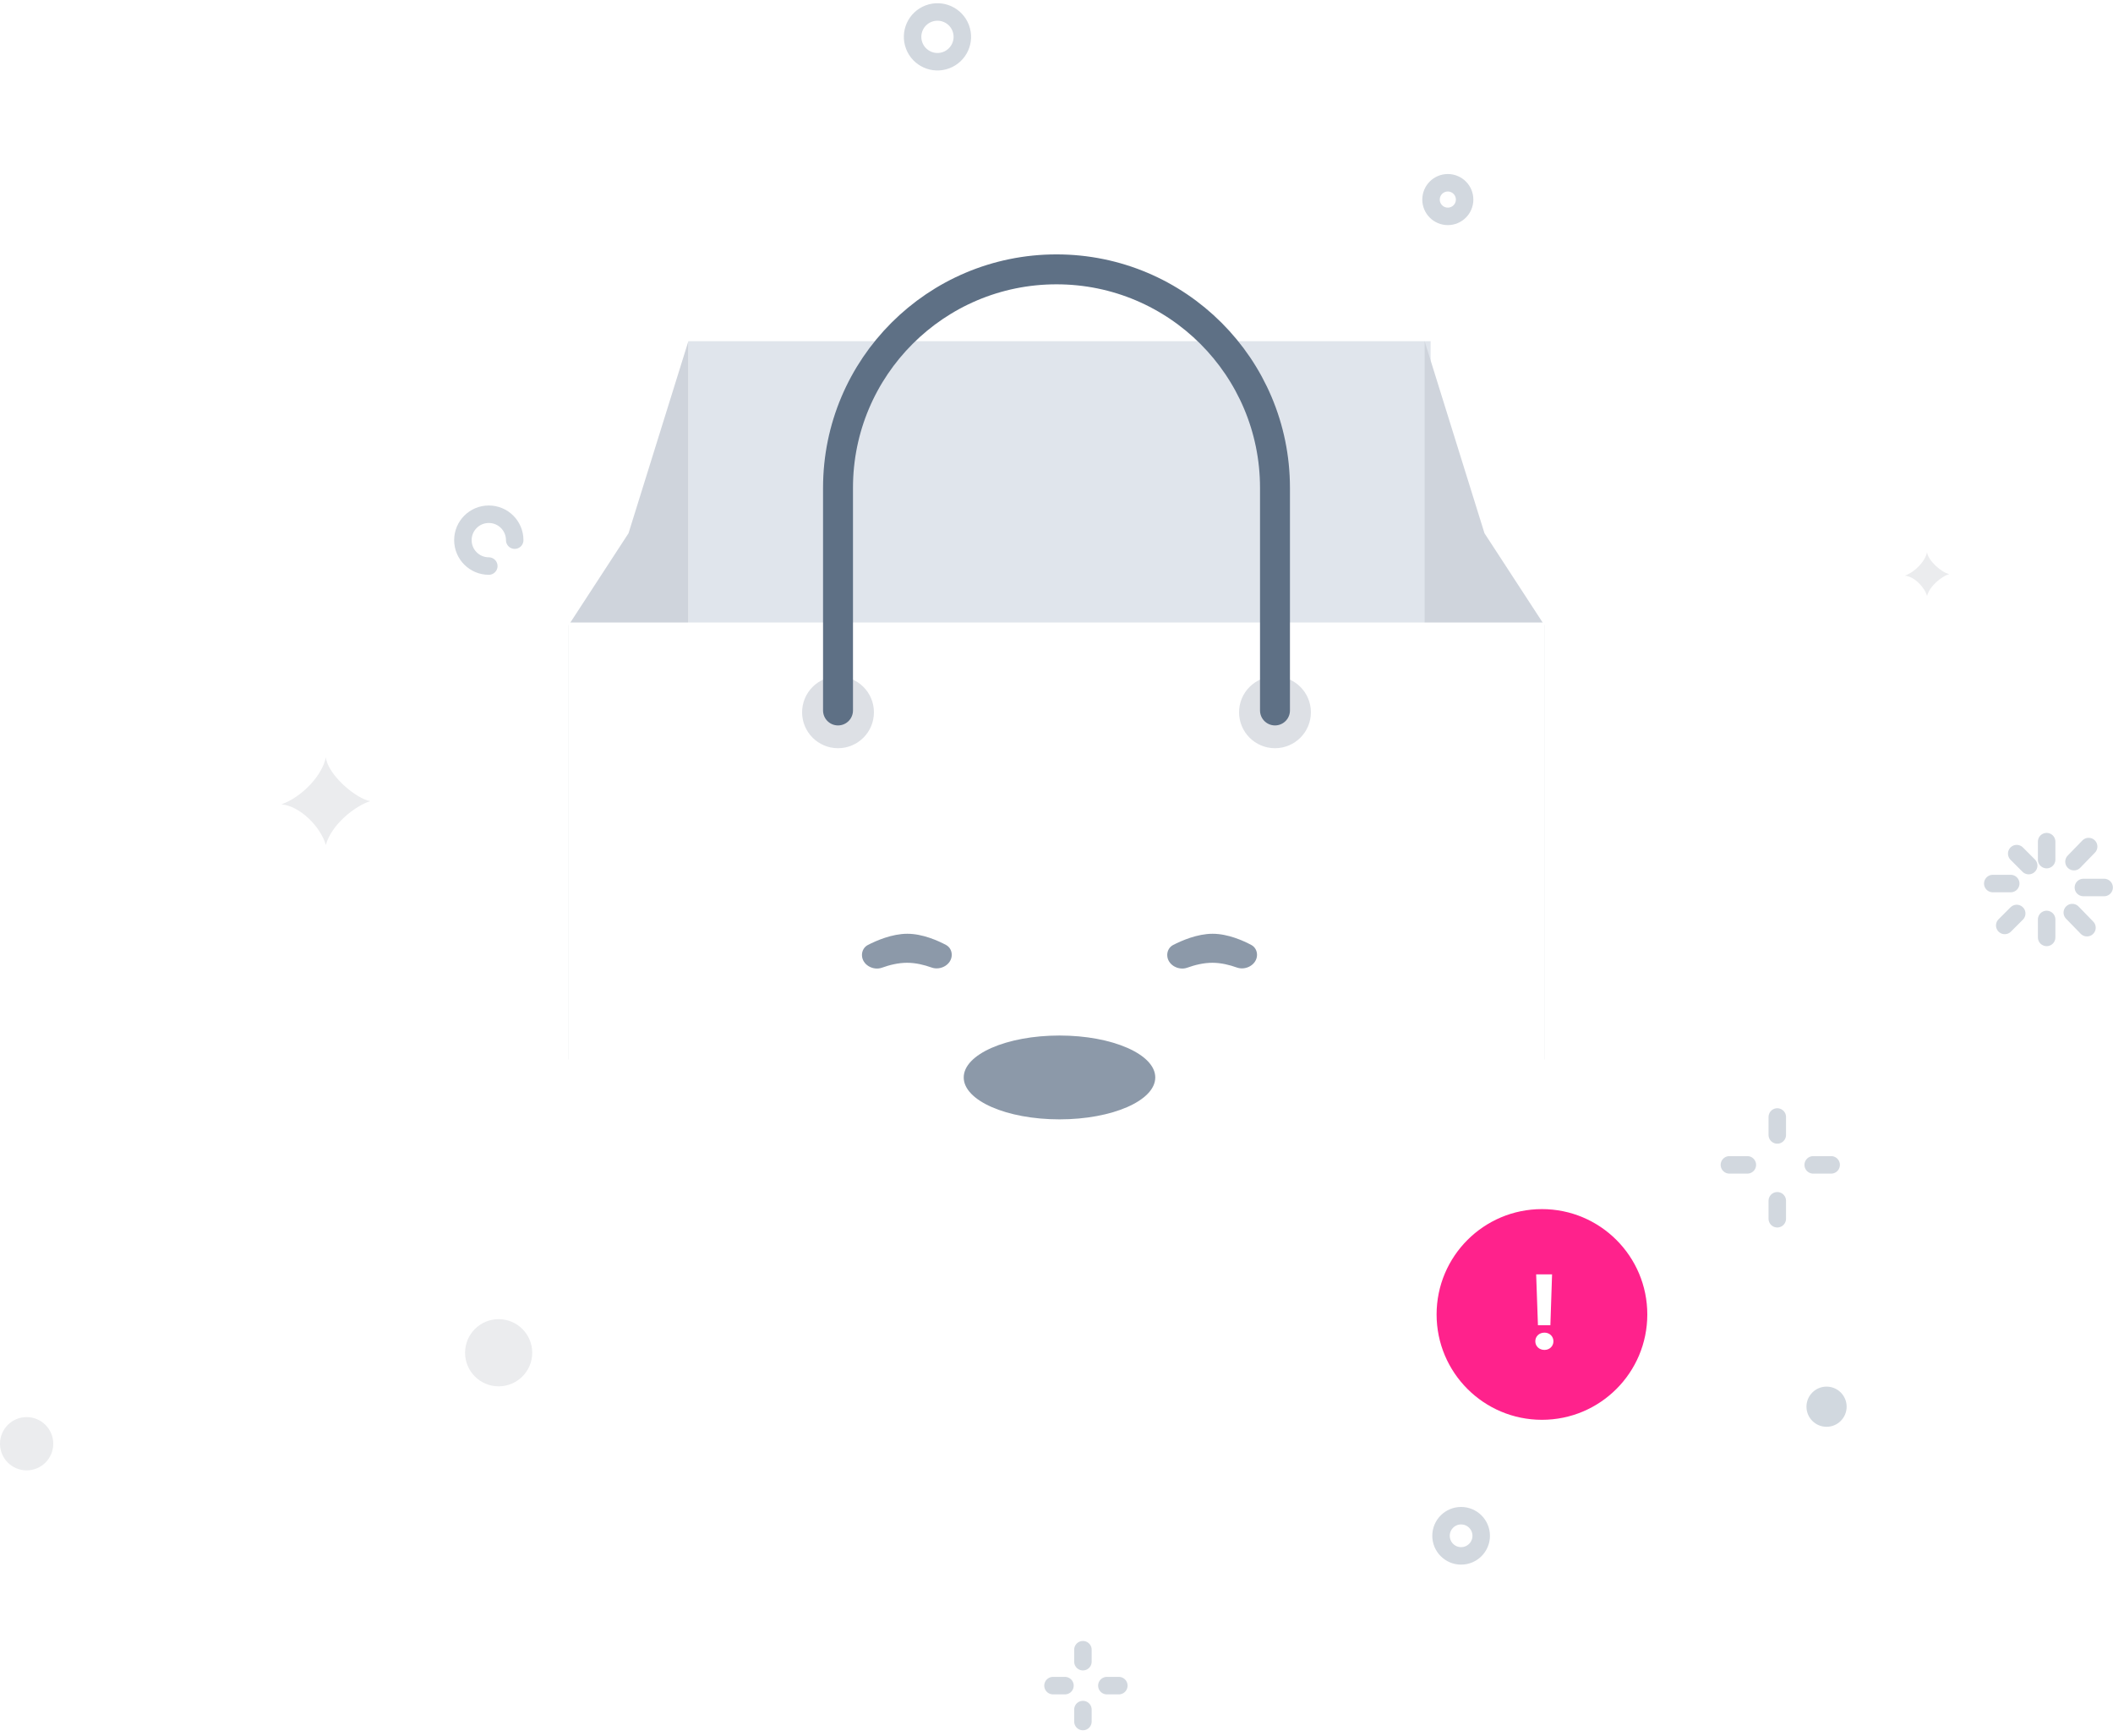 <svg width="353" height="290" viewBox="0 0 353 290" fill="none" xmlns="http://www.w3.org/2000/svg">
<path d="M341.914 156.609L341.914 153.609" stroke="#D2D8DF" stroke-width="2.921" stroke-linecap="round"/>
<path d="M348.652 154.984L346.2 152.461" stroke="#D2D8DF" stroke-width="2.921" stroke-linecap="round"/>
<path d="M351.519 148.268L348.053 148.268" stroke="#D2D8DF" stroke-width="2.921" stroke-linecap="round"/>
<path d="M348.933 141.43L346.482 143.953" stroke="#D2D8DF" stroke-width="2.921" stroke-linecap="round"/>
<path d="M341.914 140.609L341.914 143.609" stroke="#D2D8DF" stroke-width="2.921" stroke-linecap="round"/>
<path d="M336.914 142.609L338.914 144.609" stroke="#D2D8DF" stroke-width="2.921" stroke-linecap="round"/>
<path d="M332.914 147.609L335.914 147.609" stroke="#D2D8DF" stroke-width="2.921" stroke-linecap="round"/>
<path d="M334.914 154.609L336.914 152.609" stroke="#D2D8DF" stroke-width="2.921" stroke-linecap="round"/>
<path d="M180.914 287.609L180.914 285.609" stroke="#D2D8DF" stroke-width="2.921" stroke-linecap="round"/>
<path d="M186.914 281.609L184.914 281.609" stroke="#D2D8DF" stroke-width="2.921" stroke-linecap="round"/>
<path d="M180.914 275.609L180.914 277.609" stroke="#D2D8DF" stroke-width="2.921" stroke-linecap="round"/>
<path d="M175.914 281.609L177.914 281.609" stroke="#D2D8DF" stroke-width="2.921" stroke-linecap="round"/>
<path d="M296.914 203.609L296.914 200.609" stroke="#D2D8DF" stroke-width="2.921" stroke-linecap="round"/>
<path d="M305.914 194.609L302.914 194.609" stroke="#D2D8DF" stroke-width="2.921" stroke-linecap="round"/>
<path d="M296.914 186.609L296.914 189.609" stroke="#D2D8DF" stroke-width="2.921" stroke-linecap="round"/>
<path d="M288.914 194.609L291.914 194.609" stroke="#D2D8DF" stroke-width="2.921" stroke-linecap="round"/>
<path d="M81.66 94.568C79.27 94.568 77.332 92.63 77.332 90.239C77.332 87.848 79.27 85.91 81.66 85.91C84.05 85.91 85.988 87.848 85.988 90.239" stroke="#D2D8DF" stroke-width="2.921" stroke-linecap="round"/>
<path fill-rule="evenodd" clip-rule="evenodd" d="M61.853 133.844C59.283 134.646 55.344 137.788 54.432 141.17C53.605 138.181 50.139 134.646 47.011 134.378C50.532 133.132 53.898 129.428 54.432 126.519C54.796 129.484 59.451 133.412 61.853 133.844Z" fill="#EBECEE"/>
<path fill-rule="evenodd" clip-rule="evenodd" d="M325.642 95.904C324.357 96.305 322.388 97.876 321.932 99.566C321.519 98.073 319.786 96.305 318.222 96.171C319.982 95.548 321.665 93.696 321.932 92.241C322.114 93.724 324.442 95.688 325.642 95.904Z" fill="#EBECEE"/>
<path fill-rule="evenodd" clip-rule="evenodd" d="M301.79 235.01C301.79 233.156 303.292 231.654 305.146 231.654C307 231.654 308.501 233.156 308.501 235.01C308.501 236.864 307 238.367 305.146 238.367C303.292 238.367 301.79 236.864 301.79 235.01Z" fill="#D1D8DF"/>
<path fill-rule="evenodd" clip-rule="evenodd" d="M77.695 225.997C77.695 222.898 80.207 220.386 83.304 220.386C86.402 220.386 88.914 222.898 88.914 225.997C88.914 229.096 86.402 231.607 83.304 231.607C80.207 231.607 77.695 229.096 77.695 225.997Z" fill="#EBECEE"/>
<path fill-rule="evenodd" clip-rule="evenodd" d="M1.75552e-05 241.198C1.77701e-05 238.74 1.992 236.747 4.449 236.747C6.906 236.747 8.898 238.74 8.898 241.198C8.898 243.656 6.906 245.648 4.449 245.648C1.992 245.648 1.73403e-05 243.656 1.75552e-05 241.198Z" fill="#EBECEE"/>
<path fill-rule="evenodd" clip-rule="evenodd" d="M239.07 33.341C239.07 31.791 240.326 30.535 241.875 30.535C243.424 30.535 244.679 31.791 244.679 33.341C244.679 34.891 243.424 36.147 241.875 36.147C240.326 36.147 239.07 34.891 239.07 33.341Z" stroke="#D2D8DF" stroke-width="2.921" stroke-linecap="round"/>
<path fill-rule="evenodd" clip-rule="evenodd" d="M240.739 256.577C240.739 254.722 242.241 253.22 244.095 253.22C245.948 253.22 247.451 254.722 247.451 256.577C247.451 258.431 245.948 259.934 244.095 259.934C242.241 259.934 240.739 258.431 240.739 256.577Z" stroke="#D2D8DF" stroke-width="2.921" stroke-linecap="round"/>
<path fill-rule="evenodd" clip-rule="evenodd" d="M155.136 2.272C157.28 1.456 159.68 2.534 160.496 4.678C161.312 6.823 160.236 9.225 158.09 10.04C155.947 10.856 153.547 9.779 152.731 7.634C151.914 5.489 152.992 3.088 155.136 2.272Z" stroke="#D2D8DF" stroke-width="2.921" stroke-linecap="round"/>
<g filter="url(#filter0_f_1280_20851)">
<rect x="114" y="221" width="124" height="12" fill="#1B3554"/>
</g>
<rect x="115" y="57" width="124" height="79" fill="#E0E5EC"/>
<path fill-rule="evenodd" clip-rule="evenodd" d="M115 57V177H95.001V104.437L105.002 89.086L115 57Z" fill="#CFD4DC"/>
<path fill-rule="evenodd" clip-rule="evenodd" d="M238 57V177H258V104.437L247.999 89.086L238 57Z" fill="#CFD4DC"/>
<path d="M95.001 104H258V240C258 242.761 255.762 245 253 245H100C97.239 245 95.001 242.761 95.001 240V104Z" fill="white"/>
<path opacity="0.5" fill-rule="evenodd" clip-rule="evenodd" d="M144 159.548C144 158.848 144.36 158.197 144.982 157.876C146.365 157.161 149.009 156 151.578 156C154.147 156 156.715 157.16 158.053 157.875C158.656 158.197 159 158.835 159 159.519C159 161.129 157.146 162.185 155.631 161.639C154.414 161.201 152.983 160.846 151.54 160.846C150.069 160.846 148.598 161.215 147.351 161.665C145.839 162.211 144 161.155 144 159.548Z" fill="#1B3554"/>
<path opacity="0.5" fill-rule="evenodd" clip-rule="evenodd" d="M195 159.548C195 158.848 195.36 158.197 195.982 157.876C197.365 157.161 200.009 156 202.578 156C205.147 156 207.715 157.16 209.053 157.875C209.656 158.197 210 158.835 210 159.519C210 161.129 208.146 162.185 206.631 161.639C205.414 161.201 203.983 160.846 202.54 160.846C201.069 160.846 199.598 161.215 198.351 161.665C196.839 162.211 195 161.155 195 159.548Z" fill="#1B3554"/>
<ellipse opacity="0.5" cx="177" cy="180.003" rx="16" ry="7.003" fill="#1B3554"/>
<circle opacity="0.149" cx="140" cy="119" r="6" fill="#1B3554"/>
<circle opacity="0.149" cx="213" cy="119" r="6" fill="#1B3554"/>
<path d="M140 118.693V81.5C140 61.342 156.342 45 176.5 45C196.659 45 213 61.342 213 81.5V118.693" stroke="#5E7085" stroke-width="5" stroke-linecap="round" stroke-linejoin="round"/>
<g filter="url(#filter1_d_1280_20851)">
<circle cx="257.6" cy="217.6" r="17.6" fill="#FF228C"/>
</g>
<path d="M256.931 221.405H259.008L259.29 212.904H256.632L256.931 221.405ZM259.518 224.08C259.518 223.271 258.885 222.637 258.022 222.637C257.125 222.637 256.491 223.271 256.491 224.08C256.491 224.89 257.125 225.524 258.022 225.524C258.885 225.524 259.518 224.89 259.518 224.08Z" fill="white"/>
<defs>
<filter id="filter0_f_1280_20851" x="89.814" y="196.813" width="172.374" height="60.374" filterUnits="userSpaceOnUse" color-interpolation-filters="sRGB">
<feFlood flood-opacity="0" result="BackgroundImageFix"/>
<feBlend mode="normal" in="SourceGraphic" in2="BackgroundImageFix" result="shape"/>
<feGaussianBlur stdDeviation="12.094" result="effect1_foregroundBlur_1280_20851"/>
</filter>
<filter id="filter1_d_1280_20851" x="232" y="194" width="51.2" height="51.199" filterUnits="userSpaceOnUse" color-interpolation-filters="sRGB">
<feFlood flood-opacity="0" result="BackgroundImageFix"/>
<feColorMatrix in="SourceAlpha" type="matrix" values="0 0 0 0 0 0 0 0 0 0 0 0 0 0 0 0 0 0 127 0" result="hardAlpha"/>
<feOffset dy="2"/>
<feGaussianBlur stdDeviation="4"/>
<feColorMatrix type="matrix" values="0 0 0 0 1 0 0 0 0 0.416 0 0 0 0 0.596 0 0 0 0.3 0"/>
<feBlend mode="normal" in2="BackgroundImageFix" result="effect1_dropShadow_1280_20851"/>
<feBlend mode="normal" in="SourceGraphic" in2="effect1_dropShadow_1280_20851" result="shape"/>
</filter>
</defs>
</svg>
